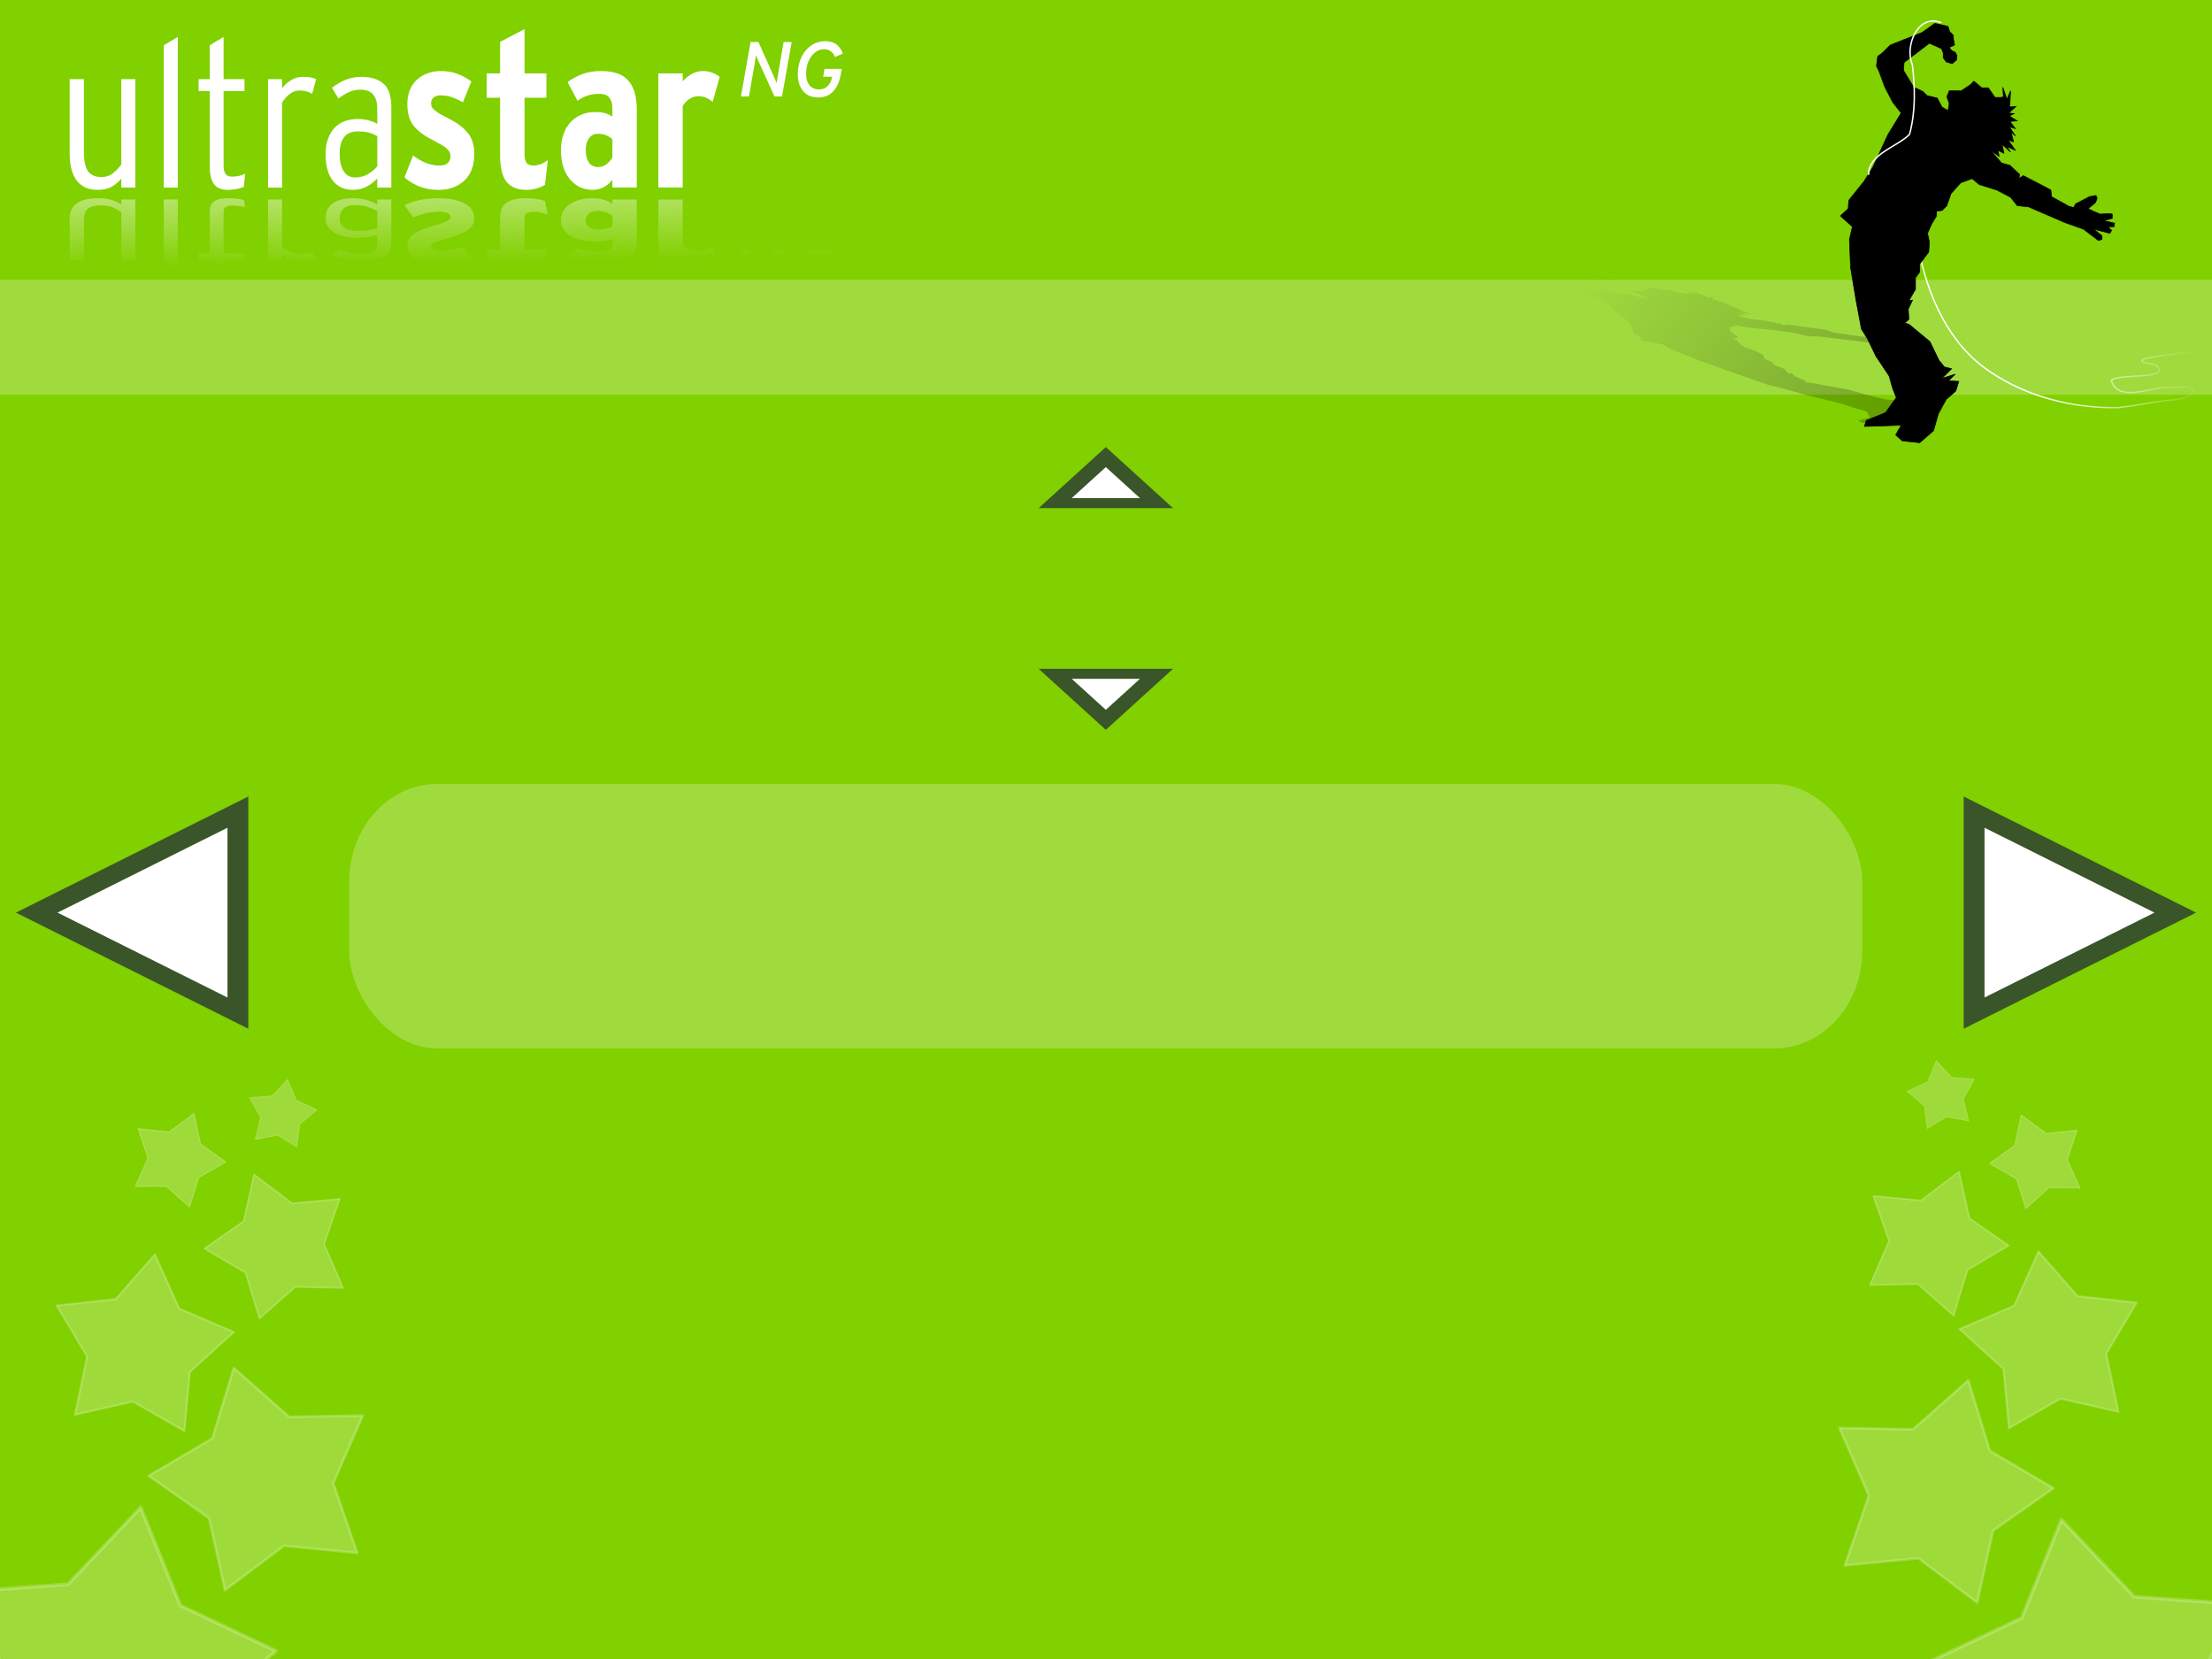 <?xml version="1.0" encoding="UTF-8" standalone="no"?>
<!-- Created with Sodipodi ("http://www.sodipodi.com/") -->
<svg
   xmlns:dc="http://purl.org/dc/elements/1.1/"
   xmlns:cc="http://web.resource.org/cc/"
   xmlns:rdf="http://www.w3.org/1999/02/22-rdf-syntax-ns#"
   xmlns:svg="http://www.w3.org/2000/svg"
   xmlns="http://www.w3.org/2000/svg"
   xmlns:xlink="http://www.w3.org/1999/xlink"
   xmlns:sodipodi="http://sodipodi.sourceforge.net/DTD/sodipodi-0.dtd"
   xmlns:inkscape="http://www.inkscape.org/namespaces/inkscape"
   version="1.0"
   x="0"
   y="0"
   width="800"
   height="600"
   id="svg559"
   sodipodi:version="0.32"
   inkscape:version="0.45.1"
   sodipodi:docname="configuration_bg.svg"
   sodipodi:docbase="/home/yoda/UltraStar/sf/UltraStar-ng/themes/lima"
   inkscape:output_extension="org.inkscape.output.svg.inkscape">
  <sodipodi:namedview
     inkscape:window-height="970"
     inkscape:window-width="1672"
     inkscape:pageshadow="2"
     inkscape:pageopacity="0.0"
     guidetolerance="10.0"
     gridtolerance="10.0"
     objecttolerance="10.0"
     borderopacity="1.0"
     bordercolor="#666666"
     pagecolor="#ffffff"
     id="base"
     inkscape:zoom="1.2633333"
     inkscape:cx="400"
     inkscape:cy="300"
     inkscape:window-x="0"
     inkscape:window-y="0"
     inkscape:current-layer="svg559" />
  <defs
     id="defs561">
    <linearGradient
       inkscape:collect="always"
       id="linearGradient6053">
      <stop
         style="stop-color:white;stop-opacity:1;"
         offset="0"
         id="stop6055" />
      <stop
         style="stop-color:white;stop-opacity:0;"
         offset="1"
         id="stop6057" />
    </linearGradient>
    <pattern
       inkscape:collect="always"
       xlink:href="#pattern1930"
       id="pattern3286"
       patternTransform="matrix(1.881,0,0,1.881,-1419.879,-2652.216)" />
    <pattern
       inkscape:collect="always"
       xlink:href="#pattern2837"
       id="pattern3279"
       patternTransform="translate(-1618.402,-2536.988)" />
    <pattern
       inkscape:collect="always"
       xlink:href="#pattern6644"
       id="pattern3191"
       patternTransform="translate(-1882.675,-1101.464)" />
    <pattern
       inkscape:collect="always"
       xlink:href="#pattern6660"
       id="pattern3188"
       patternTransform="translate(-1819.818,-1718.607)" />
    <linearGradient
       id="linearGradient589">
      <stop
         style="stop-color:#00ffff;stop-opacity:1;"
         offset="0"
         id="stop590" />
      <stop
         style="stop-color:#000000;stop-opacity:0;"
         offset="1"
         id="stop591" />
    </linearGradient>
    <linearGradient
       id="linearGradient583">
      <stop
         style="stop-color:#0000ff;stop-opacity:1;"
         offset="0"
         id="stop584" />
      <stop
         style="stop-color:#ffffff;stop-opacity:1;"
         offset="1"
         id="stop585" />
    </linearGradient>
    <linearGradient
       id="linearGradient578">
      <stop
         style="stop-color:#ff0000;stop-opacity:1;"
         offset="0"
         id="stop579" />
      <stop
         style="stop-color:#ffffff;stop-opacity:1;"
         offset="1"
         id="stop580" />
    </linearGradient>
    <linearGradient
       id="linearGradient573">
      <stop
         style="stop-color:#00ff00;stop-opacity:1;"
         offset="0"
         id="stop574" />
      <stop
         style="stop-color:#ffffff;stop-opacity:1;"
         offset="1"
         id="stop575" />
    </linearGradient>
    <linearGradient
       id="linearGradient567">
      <stop
         style="stop-color:#000000;stop-opacity:1;"
         offset="0"
         id="stop568" />
      <stop
         style="stop-color:#ffffff;stop-opacity:1;"
         offset="1"
         id="stop569" />
    </linearGradient>
    <linearGradient
       x1="1.230863e-8"
       y1="-2.084443e-6"
       x2="1"
       y2="-2.084443e-6"
       id="linearGradient570"
       xlink:href="#linearGradient567"
       spreadMethod="pad" />
    <linearGradient
       id="linearGradient572"
       xlink:href="#linearGradient573" />
    <linearGradient
       x1="-1.284595e-10"
       y1="3.294485e-8"
       x2="1"
       y2="3.294485e-8"
       id="linearGradient577"
       xlink:href="#linearGradient578" />
    <linearGradient
       x1="-9.526207e-9"
       y1="-5.004816e-8"
       x2="1"
       y2="-5.004816e-8"
       id="linearGradient582"
       xlink:href="#linearGradient583" />
    <linearGradient
       x1="0.485"
       y1="0.492"
       x2="0.477"
       y2="0.102"
       id="linearGradient587"
       xlink:href="#linearGradient583" />
    <radialGradient
       cx="0.5"
       cy="0.5"
       r="0.482"
       fx="0.5"
       fy="0.5"
       id="radialGradient588"
       xlink:href="#linearGradient589" />
    <radialGradient
       gradientTransform="matrix(0.435,0,0,0.435,18.917,12.493)"
       gradientUnits="userSpaceOnUse"
       r="2.27"
       fy="20.538"
       fx="33.5"
       cy="20.538"
       cx="33.5"
       id="radialGradient2413"
       xlink:href="#linearGradient2407"
       inkscape:collect="always" />
    <linearGradient
       gradientUnits="userSpaceOnUse"
       y2="43.42"
       x2="17.402"
       y1="49.111"
       x1="16.438"
       id="linearGradient2405"
       xlink:href="#linearGradient2399"
       inkscape:collect="always" />
    <linearGradient
       gradientUnits="userSpaceOnUse"
       y2="14.047"
       x2="14.406"
       y1="15.323"
       x1="18.329"
       id="linearGradient2385"
       xlink:href="#linearGradient2371"
       inkscape:collect="always" />
    <linearGradient
       gradientUnits="userSpaceOnUse"
       y2="14.047"
       x2="14.406"
       y1="15.323"
       x1="18.329"
       id="linearGradient2383"
       xlink:href="#linearGradient2371"
       inkscape:collect="always" />
    <linearGradient
       gradientUnits="userSpaceOnUse"
       y2="14.047"
       x2="14.406"
       y1="15.323"
       x1="18.329"
       id="linearGradient2381"
       xlink:href="#linearGradient2371"
       inkscape:collect="always" />
    <linearGradient
       gradientUnits="userSpaceOnUse"
       y2="14.047"
       x2="14.406"
       y1="15.323"
       x1="18.329"
       id="linearGradient2379"
       xlink:href="#linearGradient2371"
       inkscape:collect="always" />
    <linearGradient
       gradientUnits="userSpaceOnUse"
       y2="14.047"
       x2="14.406"
       y1="15.323"
       x1="18.329"
       id="linearGradient2377"
       xlink:href="#linearGradient2371"
       inkscape:collect="always" />
    <linearGradient
       gradientUnits="userSpaceOnUse"
       y2="20.438"
       x2="33.969"
       y1="15.804"
       x1="25.16"
       id="linearGradient2369"
       xlink:href="#linearGradient2355"
       inkscape:collect="always" />
    <linearGradient
       gradientUnits="userSpaceOnUse"
       y2="20.438"
       x2="33.969"
       y1="15.804"
       x1="25.16"
       id="linearGradient2367"
       xlink:href="#linearGradient2355"
       inkscape:collect="always" />
    <linearGradient
       gradientUnits="userSpaceOnUse"
       y2="20.438"
       x2="33.969"
       y1="15.804"
       x1="25.16"
       id="linearGradient2365"
       xlink:href="#linearGradient2355"
       inkscape:collect="always" />
    <linearGradient
       gradientUnits="userSpaceOnUse"
       y2="20.438"
       x2="33.969"
       y1="15.804"
       x1="25.16"
       id="linearGradient2363"
       xlink:href="#linearGradient2355"
       inkscape:collect="always" />
    <linearGradient
       gradientUnits="userSpaceOnUse"
       y2="20.438"
       x2="33.969"
       y1="15.804"
       x1="25.16"
       id="linearGradient2361"
       xlink:href="#linearGradient2355"
       inkscape:collect="always" />
    <radialGradient
       gradientUnits="userSpaceOnUse"
       gradientTransform="matrix(1.492,-8.445108e-2,-5.874412e-2,3.987,-9.647,-20.276)"
       r="10.989"
       fy="6.644"
       fx="19.557"
       cy="6.644"
       cx="19.557"
       id="radialGradient2351"
       xlink:href="#linearGradient2345"
       inkscape:collect="always" />
    <radialGradient
       gradientUnits="userSpaceOnUse"
       gradientTransform="matrix(2.531,0,0,2.296,-31.036,-6.7)"
       r="12.494"
       fy="5.712"
       fx="20.275"
       cy="5.712"
       cx="20.275"
       id="radialGradient2343"
       xlink:href="#linearGradient2337"
       inkscape:collect="always" />
    <linearGradient
       gradientUnits="userSpaceOnUse"
       y2="35.69"
       x2="48.25"
       y1="36.69"
       x1="41.25"
       id="linearGradient2258"
       xlink:href="#linearGradient2252"
       inkscape:collect="always" />
    <radialGradient
       gradientUnits="userSpaceOnUse"
       gradientTransform="matrix(1,0,0,0.426,0,23.54)"
       r="16.438"
       fy="41"
       fx="25.188"
       cy="41"
       cx="25.188"
       id="radialGradient2248"
       xlink:href="#linearGradient2242"
       inkscape:collect="always" />
    <radialGradient
       gradientUnits="userSpaceOnUse"
       gradientTransform="matrix(1,0,0,0.525,0,22.022)"
       r="11.188"
       fy="42.09"
       fx="15.438"
       cy="42.09"
       cx="15.438"
       id="radialGradient2238"
       xlink:href="#linearGradient2232"
       inkscape:collect="always" />
    <linearGradient
       id="linearGradient2232">
      <stop
         id="stop2234"
         offset="0"
         style="stop-color:#b0b0b0;stop-opacity:1;" />
      <stop
         id="stop2236"
         offset="1"
         style="stop-color:#747474;stop-opacity:1;" />
    </linearGradient>
    <linearGradient
       id="linearGradient2242"
       inkscape:collect="always">
      <stop
         id="stop2244"
         offset="0"
         style="stop-color:#000000;stop-opacity:1;" />
      <stop
         id="stop2246"
         offset="1"
         style="stop-color:#000000;stop-opacity:0;" />
    </linearGradient>
    <linearGradient
       id="linearGradient2252"
       inkscape:collect="always">
      <stop
         id="stop2254"
         offset="0"
         style="stop-color:#c6c6c6;stop-opacity:1;" />
      <stop
         id="stop2256"
         offset="1"
         style="stop-color:#c6c6c6;stop-opacity:0;" />
    </linearGradient>
    <linearGradient
       id="linearGradient2337"
       inkscape:collect="always">
      <stop
         id="stop2339"
         offset="0"
         style="stop-color:#ffffff;stop-opacity:1;" />
      <stop
         id="stop2341"
         offset="1"
         style="stop-color:#ffffff;stop-opacity:0;" />
    </linearGradient>
    <linearGradient
       id="linearGradient2345">
      <stop
         id="stop2347"
         offset="0"
         style="stop-color:#d5d5d5;stop-opacity:1;" />
      <stop
         id="stop2349"
         offset="1"
         style="stop-color:#a0a0a0;stop-opacity:1;" />
    </linearGradient>
    <linearGradient
       id="linearGradient2355"
       inkscape:collect="always">
      <stop
         id="stop2357"
         offset="0"
         style="stop-color:#000000;stop-opacity:1;" />
      <stop
         id="stop2359"
         offset="1"
         style="stop-color:#000000;stop-opacity:0;" />
    </linearGradient>
    <linearGradient
       id="linearGradient2371">
      <stop
         id="stop2373"
         offset="0"
         style="stop-color:#000000;stop-opacity:1;" />
      <stop
         id="stop2375"
         offset="1"
         style="stop-color:#000000;stop-opacity:0.485;" />
    </linearGradient>
    <linearGradient
       id="linearGradient2399"
       inkscape:collect="always">
      <stop
         id="stop2401"
         offset="0"
         style="stop-color:#ffffff;stop-opacity:1;" />
      <stop
         id="stop2403"
         offset="1"
         style="stop-color:#ffffff;stop-opacity:0;" />
    </linearGradient>
    <linearGradient
       id="linearGradient2407">
      <stop
         id="stop2409"
         offset="0"
         style="stop-color:#d5d5d5;stop-opacity:1;" />
      <stop
         id="stop2411"
         offset="1"
         style="stop-color:#747474;stop-opacity:1;" />
    </linearGradient>
    <linearGradient
       id="linearGradient3751"
       inkscape:collect="always">
      <stop
         id="stop3753"
         offset="0"
         style="stop-color:black;stop-opacity:1;" />
      <stop
         id="stop3755"
         offset="1"
         style="stop-color:black;stop-opacity:0;" />
    </linearGradient>
    <linearGradient
       id="linearGradient5546"
       inkscape:collect="always">
      <stop
         id="stop5548"
         offset="0"
         style="stop-color:white;stop-opacity:1;" />
      <stop
         id="stop5550"
         offset="1"
         style="stop-color:white;stop-opacity:0;" />
    </linearGradient>
    <linearGradient
       id="linearGradient6499"
       inkscape:collect="always">
      <stop
         id="stop6501"
         offset="0"
         style="stop-color:white;stop-opacity:1;" />
      <stop
         id="stop6503"
         offset="1"
         style="stop-color:white;stop-opacity:0;" />
    </linearGradient>
    <linearGradient
       inkscape:collect="always"
       xlink:href="#linearGradient6499"
       id="linearGradient3197"
       gradientUnits="userSpaceOnUse"
       gradientTransform="translate(963.039,-1956.987)"
       x1="370.923"
       y1="100.34"
       x2="372.943"
       y2="219.564" />
    <linearGradient
       inkscape:collect="always"
       xlink:href="#linearGradient3751"
       id="linearGradient3207"
       gradientUnits="userSpaceOnUse"
       gradientTransform="translate(963.039,-1956.987)"
       x1="665.121"
       y1="684.162"
       x2="381.28"
       y2="449.806" />
    <linearGradient
       inkscape:collect="always"
       xlink:href="#linearGradient5546"
       id="linearGradient3211"
       gradientUnits="userSpaceOnUse"
       gradientTransform="translate(963.039,-1956.987)"
       x1="859.734"
       y1="660.79"
       x2="1055.136"
       y2="603.647" />
    <linearGradient
       inkscape:collect="always"
       xlink:href="#linearGradient6499"
       id="linearGradient3218"
       gradientUnits="userSpaceOnUse"
       gradientTransform="translate(957.325,-2796.987)"
       x1="370.923"
       y1="100.34"
       x2="372.943"
       y2="219.564" />
    <linearGradient
       inkscape:collect="always"
       xlink:href="#linearGradient3751"
       id="linearGradient3228"
       gradientUnits="userSpaceOnUse"
       gradientTransform="translate(957.325,-2796.987)"
       x1="665.121"
       y1="684.162"
       x2="381.28"
       y2="449.806" />
    <linearGradient
       inkscape:collect="always"
       xlink:href="#linearGradient5546"
       id="linearGradient3232"
       gradientUnits="userSpaceOnUse"
       gradientTransform="translate(957.325,-2796.987)"
       x1="859.734"
       y1="660.79"
       x2="1055.136"
       y2="603.647" />
    <linearGradient
       inkscape:collect="always"
       xlink:href="#linearGradient6499"
       id="linearGradient3239"
       gradientUnits="userSpaceOnUse"
       gradientTransform="translate(-191.247,-1956.987)"
       x1="370.923"
       y1="100.34"
       x2="372.943"
       y2="219.564" />
    <linearGradient
       inkscape:collect="always"
       xlink:href="#linearGradient3751"
       id="linearGradient3249"
       gradientUnits="userSpaceOnUse"
       gradientTransform="translate(-191.247,-1956.987)"
       x1="665.121"
       y1="684.162"
       x2="381.28"
       y2="449.806" />
    <linearGradient
       inkscape:collect="always"
       xlink:href="#linearGradient5546"
       id="linearGradient3253"
       gradientUnits="userSpaceOnUse"
       gradientTransform="translate(-191.247,-1956.987)"
       x1="859.734"
       y1="660.79"
       x2="1055.136"
       y2="603.647" />
    <linearGradient
       inkscape:collect="always"
       xlink:href="#linearGradient6499"
       id="linearGradient3266"
       gradientUnits="userSpaceOnUse"
       x1="370.923"
       y1="100.34"
       x2="372.943"
       y2="219.564"
       gradientTransform="translate(-202.675,-2802.701)" />
    <linearGradient
       inkscape:collect="always"
       xlink:href="#linearGradient3751"
       id="linearGradient3276"
       gradientUnits="userSpaceOnUse"
       x1="665.121"
       y1="684.162"
       x2="381.28"
       y2="449.806"
       gradientTransform="translate(-202.675,-2802.701)" />
    <linearGradient
       inkscape:collect="always"
       xlink:href="#linearGradient5546"
       id="linearGradient3283"
       gradientUnits="userSpaceOnUse"
       x1="859.734"
       y1="660.79"
       x2="1055.136"
       y2="603.647"
       gradientTransform="translate(-202.675,-2802.701)" />
    <linearGradient
       inkscape:collect="always"
       xlink:href="#linearGradient6499"
       id="linearGradient3352"
       gradientUnits="userSpaceOnUse"
       gradientTransform="matrix(0.396,0,0,0.396,-2.608,-4.062)"
       x1="370.923"
       y1="100.34"
       x2="372.943"
       y2="219.564" />
    <linearGradient
       inkscape:collect="always"
       xlink:href="#linearGradient3751"
       id="linearGradient3383"
       gradientUnits="userSpaceOnUse"
       gradientTransform="matrix(0.76,0,0,0.76,-0.919,29.316)"
       x1="665.121"
       y1="684.162"
       x2="381.28"
       y2="449.806" />
    <linearGradient
       inkscape:collect="always"
       xlink:href="#linearGradient5546"
       id="linearGradient3385"
       gradientUnits="userSpaceOnUse"
       gradientTransform="matrix(0.76,0,0,0.76,-0.919,29.316)"
       x1="859.734"
       y1="660.79"
       x2="1055.136"
       y2="603.647" />
    <linearGradient
       inkscape:collect="always"
       xlink:href="#linearGradient6499"
       id="linearGradient3391"
       gradientUnits="userSpaceOnUse"
       gradientTransform="matrix(0.396,0,0,0.396,-2.608,-4.062)"
       x1="370.923"
       y1="100.34"
       x2="372.943"
       y2="219.564" />
    <linearGradient
       inkscape:collect="always"
       xlink:href="#linearGradient6053"
       id="linearGradient6059"
       x1="410.795"
       y1="-305.341"
       x2="410.795"
       y2="-489.444"
       gradientUnits="userSpaceOnUse"
       gradientTransform="matrix(1,0,0,0.711,1.214,-125.544)" />
  </defs>
  <rect
     y="-0.515"
     x="-2.869"
     height="604.913"
     width="803.944"
     id="rect3308"
     style="color:black;fill:#81d000;fill-opacity:1;fill-rule:nonzero;stroke:none;stroke-width:3;stroke-linecap:round;stroke-linejoin:miter;marker:none;marker-start:none;marker-mid:none;marker-end:none;stroke-miterlimit:4;stroke-dasharray:none;stroke-dashoffset:0;stroke-opacity:1;visibility:visible;display:block;overflow:visible" />
  <path
     transform="matrix(0.497,-0.206,0.206,0.497,-46.393,390.553)"
     d="M 179.807,418.825 L 136.012,395.479 L 87.955,407.869 L 96.625,359.003 L 69.991,317.126 L 119.145,310.272 L 150.742,272.001 L 172.45,316.63 L 218.612,334.854 L 182.874,369.291 L 179.807,418.825 z "
     inkscape:randomized="0"
     inkscape:rounded="0"
     inkscape:flatsided="false"
     sodipodi:arg2="1.6895226"
     sodipodi:arg1="1.0612041"
     sodipodi:r2="45.665279"
     sodipodi:r1="78.688225"
     sodipodi:cy="350.13498"
     sodipodi:cx="141.42136"
     sodipodi:sides="5"
     id="path3320"
     style="opacity:0.228;color:black;fill:white;fill-opacity:1;fill-rule:nonzero;stroke:white;stroke-width:1.7;stroke-linecap:round;stroke-linejoin:round;marker:none;marker-start:none;marker-mid:none;marker-end:none;stroke-miterlimit:4;stroke-dasharray:none;stroke-dashoffset:0;stroke-opacity:1;visibility:visible;display:block;overflow:visible"
     sodipodi:type="star" />
  <path
     sodipodi:type="star"
     style="opacity:0.228;color:#000000;fill:#ffffff;fill-opacity:1;fill-rule:nonzero;stroke:#ffffff;stroke-width:1.7;stroke-linecap:round;stroke-linejoin:round;marker:none;marker-start:none;marker-mid:none;marker-end:none;stroke-miterlimit:4;stroke-dasharray:none;stroke-dashoffset:0;stroke-opacity:1;visibility:visible;display:block;overflow:visible"
     id="path3322"
     sodipodi:sides="5"
     sodipodi:cx="141.42136"
     sodipodi:cy="350.13498"
     sodipodi:r1="78.688225"
     sodipodi:r2="45.665279"
     sodipodi:arg1="1.0612041"
     sodipodi:arg2="1.6895226"
     inkscape:flatsided="false"
     inkscape:rounded="0"
     inkscape:randomized="0"
     d="M 179.807,418.825 L 136.012,395.479 L 87.955,407.869 L 96.625,359.003 L 69.991,317.126 L 119.145,310.272 L 150.742,272.001 L 172.45,316.63 L 218.612,334.854 L 182.874,369.291 L 179.807,418.825 z "
     transform="matrix(0.433,1.286838e-2,-1.286838e-2,0.433,-5.744,333.937)" />
  <path
     transform="matrix(0.311,-0.158,0.158,0.311,2.021,363.968)"
     d="M 179.807,418.825 L 136.012,395.479 L 87.955,407.869 L 96.625,359.003 L 69.991,317.126 L 119.145,310.272 L 150.742,272.001 L 172.45,316.63 L 218.612,334.854 L 182.874,369.291 L 179.807,418.825 z "
     inkscape:randomized="0"
     inkscape:rounded="0"
     inkscape:flatsided="false"
     sodipodi:arg2="1.6895226"
     sodipodi:arg1="1.0612041"
     sodipodi:r2="45.665279"
     sodipodi:r1="78.688225"
     sodipodi:cy="350.13498"
     sodipodi:cx="141.42136"
     sodipodi:sides="5"
     id="path3324"
     style="opacity:0.228;color:#000000;fill:#ffffff;fill-opacity:1;fill-rule:nonzero;stroke:#ffffff;stroke-width:1.7;stroke-linecap:round;stroke-linejoin:round;marker:none;marker-start:none;marker-mid:none;marker-end:none;stroke-miterlimit:4;stroke-dasharray:none;stroke-dashoffset:0;stroke-opacity:1;visibility:visible;display:block;overflow:visible"
     sodipodi:type="star" />
  <path
     sodipodi:type="star"
     style="opacity:0.228;color:#000000;fill:#ffffff;fill-opacity:1;fill-rule:nonzero;stroke:#ffffff;stroke-width:1.7;stroke-linecap:round;stroke-linejoin:round;marker:none;marker-start:none;marker-mid:none;marker-end:none;stroke-miterlimit:4;stroke-dasharray:none;stroke-dashoffset:0;stroke-opacity:1;visibility:visible;display:block;overflow:visible"
     id="path3326"
     sodipodi:sides="5"
     sodipodi:cx="141.42136"
     sodipodi:cy="350.13498"
     sodipodi:r1="78.688225"
     sodipodi:r2="45.665279"
     sodipodi:arg1="1.0612041"
     sodipodi:arg2="1.6895226"
     inkscape:flatsided="false"
     inkscape:rounded="0"
     inkscape:randomized="0"
     d="M 179.807,418.825 L 136.012,395.479 L 87.955,407.869 L 96.625,359.003 L 69.991,317.126 L 119.145,310.272 L 150.742,272.001 L 172.45,316.63 L 218.612,334.854 L 182.874,369.291 L 179.807,418.825 z "
     transform="matrix(0.22,5.487844e-2,-5.487844e-2,0.22,51.952,334.572)" />
  <path
     transform="matrix(0.165,1.002782e-2,-1.002782e-2,0.165,81.902,343.946)"
     d="M 179.807,418.825 L 136.012,395.479 L 87.955,407.869 L 96.625,359.003 L 69.991,317.126 L 119.145,310.272 L 150.742,272.001 L 172.45,316.63 L 218.612,334.854 L 182.874,369.291 L 179.807,418.825 z "
     inkscape:randomized="0"
     inkscape:rounded="0"
     inkscape:flatsided="false"
     sodipodi:arg2="1.6895226"
     sodipodi:arg1="1.0612041"
     sodipodi:r2="45.665279"
     sodipodi:r1="78.688225"
     sodipodi:cy="350.13498"
     sodipodi:cx="141.42136"
     sodipodi:sides="5"
     id="path3328"
     style="opacity:0.228;color:#000000;fill:#ffffff;fill-opacity:1;fill-rule:nonzero;stroke:#ffffff;stroke-width:1.7;stroke-linecap:round;stroke-linejoin:round;marker:none;marker-start:none;marker-mid:none;marker-end:none;stroke-miterlimit:4;stroke-dasharray:none;stroke-dashoffset:0;stroke-opacity:1;visibility:visible;display:block;overflow:visible"
     sodipodi:type="star" />
  <g
     id="g3387"
     transform="matrix(1.258,0,0,1.258,-7.588,-9.329)">
    <path
       style="font-size:149.946px;font-style:normal;font-variant:normal;font-weight:normal;font-stretch:normal;text-align:start;line-height:125%;writing-mode:lr-tb;text-anchor:start;fill:white;fill-opacity:1;stroke:none;stroke-width:1px;stroke-linecap:butt;stroke-linejoin:miter;stroke-opacity:1;font-family:Interstate-LightCondensed"
       d="M 156.826,15.781 L 149.808,19.47 L 149.808,28.519 L 145.958,28.519 L 145.958,35.512 L 149.808,35.512 L 149.808,51.939 C 149.808,55.561 150.424,58.147 151.652,59.687 C 152.919,61.228 154.824,62.002 157.358,62.002 C 158.388,62.002 159.334,61.868 160.205,61.618 C 161.077,61.369 161.914,61.024 162.706,60.566 L 163.535,53.436 C 162.189,54.477 160.802,55.008 159.376,55.008 C 158.545,55.008 157.905,54.773 157.47,54.315 C 157.034,53.816 156.826,52.96 156.826,51.753 L 156.826,35.512 L 163.114,35.512 L 163.114,28.519 L 156.826,28.519 L 156.826,15.781 z M 57.143,18.046 L 53.107,20.423 L 53.107,61.346 L 57.143,61.346 L 57.143,18.046 z M 70.313,18.046 L 66.34,20.423 L 66.34,30.165 L 63.134,30.165 L 63.134,33.606 L 66.34,33.606 L 66.34,55.405 C 66.34,57.622 66.758,59.284 67.59,60.393 C 68.422,61.462 69.72,62.002 71.502,62.002 C 72.412,62.002 73.25,61.913 74.002,61.755 C 74.754,61.636 75.47,61.428 76.143,61.111 L 76.502,57.36 C 75.829,57.677 75.19,57.898 74.596,58.016 C 74.042,58.135 73.403,58.202 72.69,58.202 C 71.898,58.202 71.303,57.959 70.907,57.484 C 70.511,56.969 70.313,56.132 70.313,54.984 L 70.313,33.606 L 76.317,33.606 L 76.317,30.165 L 70.313,30.165 L 70.313,18.046 z M 243.203,19.247 C 242.159,19.247 241.162,19.478 240.207,19.94 C 239.268,20.388 238.435,21.036 237.719,21.871 C 237.003,22.707 236.441,23.713 236.023,24.892 C 235.606,26.055 235.392,27.347 235.392,28.778 C 235.392,29.852 235.542,30.805 235.825,31.626 C 236.109,32.446 236.494,33.138 237.001,33.705 C 237.508,34.272 238.13,34.707 238.846,35.005 C 239.562,35.288 240.335,35.426 241.185,35.426 C 242.035,35.426 242.821,35.308 243.537,35.054 C 244.253,34.786 244.892,34.368 245.443,33.817 C 246.01,33.265 246.492,32.562 246.879,31.712 C 247.282,30.862 247.577,29.855 247.771,28.692 L 248.031,27.219 L 243.067,27.219 L 242.695,29.472 L 245.283,29.472 C 245.283,29.472 245.273,29.501 245.258,29.546 C 245.258,29.576 245.258,29.593 245.258,29.608 C 245.004,30.741 244.562,31.621 243.921,32.232 C 243.28,32.829 242.447,33.123 241.433,33.123 C 240.911,33.123 240.432,33.03 239.985,32.851 C 239.552,32.657 239.174,32.392 238.846,32.034 C 238.518,31.661 238.247,31.187 238.054,30.635 C 237.875,30.083 237.794,29.438 237.794,28.692 C 237.794,27.633 237.921,26.673 238.19,25.808 C 238.473,24.928 238.851,24.169 239.328,23.542 C 239.806,22.916 240.351,22.437 240.962,22.094 C 241.589,21.736 242.254,21.562 242.955,21.562 C 243.731,21.562 244.369,21.756 244.862,22.144 C 245.369,22.531 245.784,23.074 246.112,23.79 L 248.352,22.812 C 247.95,21.693 247.331,20.814 246.496,20.188 C 245.66,19.561 244.56,19.247 243.203,19.247 z M 221.813,19.495 L 219.04,35.166 L 221.343,35.166 L 223.026,25.523 C 223.041,25.419 223.058,25.252 223.088,25.028 C 223.133,24.804 223.17,24.583 223.199,24.359 C 223.229,24.121 223.269,23.897 223.298,23.703 C 223.328,23.495 223.345,23.357 223.36,23.282 C 223.435,23.506 223.545,23.791 223.695,24.149 C 223.859,24.507 224.006,24.841 224.14,25.139 L 228.708,35.166 L 230.849,35.166 L 233.634,19.495 L 231.32,19.495 L 229.649,29.125 C 229.634,29.229 229.607,29.384 229.562,29.608 C 229.532,29.817 229.493,30.05 229.463,30.289 C 229.433,30.512 229.406,30.724 229.376,30.932 C 229.346,31.126 229.329,31.254 229.314,31.328 C 229.24,31.12 229.129,30.845 228.98,30.487 C 228.831,30.129 228.681,29.795 228.547,29.496 L 224.078,19.495 L 221.813,19.495 z M 132.75,27.838 C 131.364,27.838 130.088,28.061 128.9,28.519 C 127.713,28.935 126.677,29.567 125.806,30.4 C 124.974,31.191 124.325,32.168 123.85,33.334 C 123.375,34.5 123.132,35.813 123.132,37.27 C 123.132,39.81 123.682,41.845 124.791,43.385 C 125.939,44.884 127.646,46.217 129.903,47.383 C 131.012,47.966 131.926,48.465 132.639,48.881 C 133.351,49.256 133.924,49.633 134.359,50.008 C 134.795,50.382 135.092,50.759 135.251,51.134 C 135.449,51.467 135.548,51.864 135.548,52.322 C 135.548,53.155 135.273,53.816 134.718,54.315 C 134.203,54.773 133.388,55.008 132.28,55.008 C 129.864,55.008 127.365,54.052 124.791,52.137 L 122.303,58.437 C 123.768,59.645 125.286,60.54 126.87,61.123 C 128.454,61.706 130.216,62.002 132.156,62.002 C 135.126,62.002 137.571,61.127 139.472,59.378 C 141.412,57.629 142.381,55.063 142.381,51.691 C 142.381,49.11 141.741,47.075 140.474,45.576 C 139.247,44.077 137.485,42.744 135.189,41.578 C 134.12,41.037 133.25,40.579 132.577,40.204 C 131.904,39.787 131.364,39.41 130.968,39.077 C 130.572,38.744 130.297,38.428 130.138,38.137 C 130.019,37.804 129.965,37.459 129.965,37.084 C 129.965,36.418 130.195,35.867 130.671,35.45 C 131.146,35.034 131.785,34.832 132.577,34.832 C 133.725,34.832 134.761,34.973 135.671,35.265 C 136.622,35.556 137.766,36.075 139.113,36.824 L 141.551,30.833 C 140.165,29.834 138.756,29.08 137.33,28.58 C 135.944,28.081 134.413,27.838 132.75,27.838 z M 178.823,27.838 C 176.922,27.838 175.205,28.101 173.661,28.642 C 172.117,29.184 170.63,29.978 169.205,31.019 L 172.052,36.391 C 173.042,35.683 174.01,35.185 174.961,34.893 C 175.911,34.56 177.046,34.398 178.352,34.398 C 179.738,34.398 180.707,34.783 181.261,35.574 C 181.816,36.324 182.091,37.293 182.091,38.458 L 182.091,40.946 C 181.417,40.489 180.724,40.164 180.011,39.956 C 179.298,39.748 178.253,39.634 176.867,39.634 C 175.481,39.634 174.193,39.91 173.005,40.451 C 171.856,40.951 170.843,41.685 169.972,42.642 C 169.141,43.558 168.491,44.697 168.016,46.071 C 167.541,47.404 167.298,48.899 167.298,50.565 C 167.298,54.104 168.158,56.892 169.861,58.932 C 171.563,60.973 173.776,62.002 176.508,62.002 C 177.537,62.002 178.551,61.747 179.541,61.247 C 180.531,60.748 181.378,60.026 182.091,59.069 L 182.091,61.309 L 189.097,61.309 L 189.097,38.768 C 189.097,35.146 188.282,32.418 186.658,30.586 C 185.074,28.754 182.466,27.838 178.823,27.838 z M 208.011,27.838 C 206.863,27.838 205.773,28.154 204.743,28.778 C 203.714,29.403 202.899,30.064 202.305,30.771 L 202.305,28.519 L 195.298,28.519 L 195.298,61.309 L 202.305,61.309 L 202.305,37.889 C 203.532,36.015 205.041,35.079 206.823,35.079 C 207.654,35.079 208.38,35.221 209.014,35.512 C 209.687,35.804 210.326,36.201 210.92,36.701 L 212.938,29.521 C 212.185,28.938 211.437,28.521 210.685,28.271 C 209.932,27.98 209.041,27.838 208.011,27.838 z M 93.114,29.509 C 91.847,29.509 90.68,29.851 89.611,30.524 C 88.582,31.157 87.757,31.928 87.123,32.839 L 87.123,30.165 L 83.088,30.165 L 83.088,61.346 L 87.123,61.346 L 87.123,36.936 C 87.678,35.986 88.394,35.17 89.265,34.497 C 90.136,33.785 91.06,33.433 92.05,33.433 C 92.842,33.433 93.513,33.51 94.067,33.668 C 94.661,33.826 95.234,34.057 95.788,34.374 L 96.927,30.165 C 96.491,29.967 95.974,29.801 95.38,29.682 C 94.786,29.563 94.025,29.509 93.114,29.509 z M 109.974,29.509 C 108.35,29.509 106.842,29.784 105.456,30.338 C 104.07,30.893 102.749,31.663 101.482,32.653 L 103.314,35.748 C 104.423,34.916 105.481,34.277 106.471,33.841 C 107.461,33.406 108.528,33.198 109.677,33.198 C 112.884,33.198 114.492,35.014 114.492,38.656 L 114.492,43.051 C 113.819,42.615 113.004,42.273 112.053,42.036 C 111.103,41.759 110.045,41.627 108.897,41.627 C 107.59,41.627 106.369,41.826 105.22,42.221 C 104.112,42.617 103.143,43.234 102.312,44.066 C 101.48,44.897 100.831,45.965 100.356,47.272 C 99.881,48.539 99.638,50.035 99.638,51.778 C 99.638,53.559 99.836,55.113 100.232,56.42 C 100.628,57.687 101.178,58.732 101.891,59.564 C 102.603,60.395 103.441,61.012 104.391,61.408 C 105.341,61.804 106.365,62.002 107.473,62.002 C 108.978,62.002 110.311,61.683 111.459,61.049 C 112.607,60.416 113.621,59.645 114.492,58.734 L 114.492,61.346 L 118.527,61.346 L 118.527,38.236 C 118.527,34.949 117.757,32.682 116.212,31.415 C 114.708,30.148 112.627,29.509 109.974,29.509 z M 26.06,30.165 L 26.06,51.542 C 26.06,55.027 26.754,57.648 28.14,59.39 C 29.526,61.133 31.54,62.002 34.193,62.002 C 35.777,62.002 37.132,61.683 38.241,61.049 C 39.349,60.376 40.241,59.605 40.914,58.734 L 40.914,61.346 L 44.95,61.346 L 44.95,30.165 L 40.914,30.165 L 40.914,54.699 C 40.241,55.649 39.426,56.497 38.476,57.249 C 37.565,57.962 36.475,58.313 35.208,58.313 C 33.426,58.313 32.138,57.763 31.346,56.655 C 30.554,55.506 30.158,53.646 30.158,51.072 L 30.158,30.165 L 26.06,30.165 z M 108.847,45.192 C 110.233,45.192 111.323,45.314 112.115,45.551 C 112.947,45.789 113.74,46.118 114.492,46.554 L 114.492,55.231 C 113.74,56.142 112.803,56.912 111.694,57.546 C 110.625,58.14 109.458,58.437 108.191,58.437 C 106.687,58.437 105.552,57.82 104.8,56.593 C 104.047,55.365 103.673,53.703 103.673,51.604 C 103.673,49.585 104.092,48.022 104.923,46.913 C 105.755,45.765 107.065,45.192 108.847,45.192 z M 177.808,45.885 C 178.877,45.886 179.714,46.027 180.308,46.319 C 180.942,46.569 181.536,46.946 182.091,47.445 L 182.091,52.694 C 181.655,53.485 181.06,54.145 180.308,54.687 C 179.595,55.186 178.825,55.442 177.993,55.442 C 176.845,55.442 175.953,55.004 175.32,54.13 C 174.726,53.255 174.428,52.023 174.428,50.441 C 174.428,49.067 174.748,47.968 175.381,47.136 C 176.015,46.303 176.818,45.886 177.808,45.885 z "
       id="path3318" />
    <path
       style="font-size:112.051px;font-style:normal;font-variant:normal;font-weight:normal;font-stretch:normal;text-align:start;line-height:125%;writing-mode:lr-tb;text-anchor:start;fill:url(#linearGradient3391);fill-opacity:1;stroke:none;stroke-width:1px;stroke-linecap:butt;stroke-linejoin:miter;stroke-opacity:1;font-family:Interstate-LightCondensed"
       d="M 34.193,64.404 C 31.54,64.404 29.526,64.891 28.14,65.864 C 26.754,66.837 26.06,68.288 26.06,70.234 L 26.06,82.179 L 30.158,82.179 L 30.158,70.506 C 30.158,69.069 30.554,68.028 31.346,67.387 C 32.138,66.768 33.426,66.458 35.208,66.458 C 36.475,66.458 37.565,66.655 38.476,67.053 C 39.426,67.473 40.241,67.945 40.914,68.476 L 40.914,82.179 L 44.95,82.179 L 44.95,64.763 L 40.914,64.763 L 40.914,66.223 C 40.241,65.737 39.349,65.312 38.241,64.936 C 37.132,64.582 35.777,64.404 34.193,64.404 z M 71.502,64.404 C 69.72,64.404 68.422,64.698 67.59,65.295 C 66.758,65.914 66.34,66.842 66.34,68.08 L 66.34,80.248 L 63.134,80.248 L 63.134,82.179 L 66.34,82.179 L 66.34,87.613 L 70.313,88.938 L 70.313,82.179 L 76.317,82.179 L 76.317,80.248 L 70.313,80.248 L 70.313,68.315 C 70.313,67.674 70.511,67.204 70.907,66.916 C 71.303,66.651 71.898,66.52 72.69,66.52 C 73.403,66.52 74.042,66.553 74.596,66.619 C 75.19,66.686 75.829,66.814 76.502,66.991 L 76.143,64.899 C 75.47,64.722 74.754,64.594 74.002,64.527 C 73.25,64.439 72.412,64.404 71.502,64.404 z M 107.473,64.404 C 106.365,64.404 105.341,64.504 104.391,64.725 C 103.441,64.947 102.603,65.289 101.891,65.753 C 101.178,66.217 100.628,66.815 100.232,67.523 C 99.836,68.253 99.638,69.115 99.638,70.11 C 99.638,71.083 99.881,71.915 100.356,72.623 C 100.831,73.353 101.48,73.953 102.312,74.418 C 103.143,74.882 104.112,75.224 105.22,75.445 C 106.369,75.666 107.59,75.779 108.897,75.779 C 110.045,75.779 111.103,75.699 112.053,75.544 C 113.004,75.412 113.819,75.218 114.492,74.975 L 114.492,77.438 C 114.492,79.472 112.884,80.483 109.677,80.483 C 108.528,80.483 107.461,80.367 106.471,80.124 C 105.481,79.881 104.423,79.524 103.314,79.06 L 101.482,80.78 C 102.749,81.333 104.07,81.77 105.456,82.08 C 106.842,82.39 108.35,82.538 109.974,82.538 C 112.627,82.538 114.708,82.193 116.212,81.486 C 117.757,80.778 118.527,79.496 118.527,77.661 L 118.527,64.763 L 114.492,64.763 L 114.492,66.223 C 113.621,65.715 112.607,65.29 111.459,64.936 C 110.311,64.582 108.978,64.404 107.473,64.404 z M 132.156,64.404 C 130.216,64.404 128.454,64.561 126.87,64.886 C 125.286,65.212 123.768,65.71 122.303,66.384 L 124.791,69.912 C 127.365,68.843 129.864,68.303 132.28,68.303 C 133.388,68.303 134.203,68.431 134.718,68.687 C 135.273,68.966 135.548,69.336 135.548,69.801 C 135.548,70.056 135.449,70.283 135.251,70.469 C 135.092,70.678 134.795,70.891 134.359,71.1 C 133.924,71.31 133.351,71.51 132.639,71.719 C 131.926,71.952 131.012,72.236 129.903,72.561 C 127.646,73.212 125.939,73.952 124.791,74.789 C 123.682,75.649 123.132,76.787 123.132,78.206 C 123.132,79.019 123.375,79.758 123.85,80.409 C 124.325,81.06 124.974,81.601 125.806,82.043 C 126.677,82.508 127.713,82.863 128.9,83.095 C 130.088,83.351 131.364,83.479 132.75,83.479 C 134.413,83.479 135.944,83.337 137.33,83.058 C 138.756,82.779 140.165,82.366 141.551,81.808 L 139.113,78.453 C 137.766,78.872 136.622,79.169 135.671,79.332 C 134.761,79.495 133.725,79.567 132.577,79.567 C 131.785,79.567 131.146,79.453 130.671,79.221 C 130.195,78.988 129.965,78.689 129.965,78.317 C 129.965,78.108 130.019,77.909 130.138,77.723 C 130.297,77.56 130.572,77.389 130.968,77.203 C 131.364,77.017 131.904,76.804 132.577,76.572 C 133.25,76.362 134.12,76.106 135.189,75.804 C 137.485,75.153 139.247,74.413 140.474,73.576 C 141.741,72.739 142.381,71.601 142.381,70.16 C 142.381,68.276 141.412,66.841 139.472,65.864 C 137.571,64.888 135.126,64.404 132.156,64.404 z M 157.358,64.404 C 154.824,64.404 152.919,64.831 151.652,65.691 C 150.424,66.551 149.808,67.988 149.808,70.011 L 149.808,79.183 L 145.958,79.183 L 145.958,83.095 L 149.808,83.095 L 149.808,88.145 L 156.826,90.213 L 156.826,83.095 L 163.114,83.095 L 163.114,79.183 L 156.826,79.183 L 156.826,70.122 C 156.826,69.448 157.034,68.966 157.47,68.687 C 157.905,68.431 158.545,68.303 159.376,68.303 C 160.802,68.303 162.189,68.6 163.535,69.182 L 162.706,65.196 C 161.914,64.94 161.077,64.754 160.205,64.614 C 159.334,64.475 158.388,64.404 157.358,64.404 z M 176.508,64.404 C 173.776,64.404 171.563,64.973 169.861,66.112 C 168.158,67.251 167.298,68.802 167.298,70.779 C 167.298,71.709 167.541,72.547 168.016,73.291 C 168.491,74.059 169.141,74.698 169.972,75.21 C 170.843,75.745 171.856,76.156 173.005,76.435 C 174.193,76.738 175.481,76.881 176.867,76.881 C 178.253,76.881 179.298,76.824 180.011,76.708 C 180.724,76.592 181.417,76.407 182.091,76.151 L 182.091,77.55 C 182.091,78.201 181.816,78.728 181.261,79.146 C 180.707,79.588 179.738,79.815 178.352,79.815 C 177.046,79.815 175.911,79.716 174.961,79.53 C 174.01,79.367 173.042,79.096 172.052,78.701 L 169.205,81.696 C 170.63,82.278 172.117,82.719 173.661,83.021 C 175.205,83.323 176.922,83.479 178.823,83.479 C 182.466,83.479 185.074,82.967 186.658,81.944 C 188.282,80.921 189.097,79.399 189.097,77.376 L 189.097,64.787 L 182.091,64.787 L 182.091,66.038 C 181.378,65.503 180.531,65.091 179.541,64.812 C 178.551,64.533 177.537,64.404 176.508,64.404 z M 53.107,64.763 L 53.107,87.613 L 57.143,88.938 L 57.143,64.763 L 53.107,64.763 z M 83.088,64.763 L 83.088,82.179 L 87.123,82.179 L 87.123,80.681 C 87.757,81.19 88.582,81.627 89.611,81.981 C 90.68,82.357 91.847,82.538 93.114,82.538 C 94.025,82.538 94.786,82.505 95.38,82.439 C 95.974,82.373 96.491,82.29 96.927,82.179 L 95.788,79.827 C 95.234,80.004 94.661,80.135 94.067,80.223 C 93.513,80.312 92.842,80.347 92.05,80.347 C 91.06,80.347 90.136,80.151 89.265,79.753 C 88.394,79.377 87.678,78.922 87.123,78.391 L 87.123,64.763 L 83.088,64.763 z M 195.298,64.787 L 195.298,83.095 L 202.305,83.095 L 202.305,81.832 C 202.899,82.228 203.714,82.61 204.743,82.959 C 205.773,83.308 206.863,83.479 208.011,83.479 C 209.041,83.479 209.932,83.394 210.685,83.231 C 211.437,83.092 212.185,82.864 212.938,82.538 L 210.92,78.527 C 210.326,78.806 209.687,79.021 209.014,79.183 C 208.38,79.346 207.654,79.431 206.823,79.431 C 205.041,79.431 203.532,78.905 202.305,77.859 L 202.305,64.787 L 195.298,64.787 z M 108.191,66.384 C 109.458,66.384 110.625,66.56 111.694,66.892 C 112.803,67.245 113.74,67.671 114.492,68.179 L 114.492,73.019 C 113.74,73.262 112.947,73.456 112.115,73.588 C 111.323,73.721 110.233,73.786 108.847,73.786 C 107.065,73.786 105.755,73.462 104.923,72.821 C 104.092,72.202 103.673,71.337 103.673,70.209 C 103.673,69.037 104.047,68.097 104.8,67.412 C 105.552,66.726 106.687,66.384 108.191,66.384 z M 177.993,68.055 C 178.825,68.055 179.595,68.197 180.308,68.476 C 181.06,68.778 181.655,69.148 182.091,69.59 L 182.091,72.524 C 181.536,72.803 180.942,73.016 180.308,73.155 C 179.714,73.318 178.877,73.403 177.808,73.403 C 176.818,73.403 176.015,73.162 175.381,72.697 C 174.748,72.232 174.428,71.62 174.428,70.853 C 174.428,69.969 174.726,69.286 175.32,68.798 C 175.953,68.31 176.845,68.055 177.993,68.055 z M 241.185,79.233 C 240.335,79.233 239.562,79.31 238.846,79.468 C 238.13,79.635 237.508,79.882 237.001,80.199 C 236.494,80.515 236.109,80.904 235.825,81.362 C 235.542,81.82 235.392,82.347 235.392,82.947 C 235.392,83.746 235.606,84.475 236.023,85.125 C 236.441,85.783 237.003,86.342 237.719,86.809 C 238.435,87.275 239.268,87.636 240.207,87.886 C 241.162,88.144 242.159,88.269 243.203,88.269 C 244.56,88.269 245.66,88.099 246.496,87.749 C 247.331,87.4 247.95,86.913 248.352,86.289 L 246.112,85.732 C 245.784,86.131 245.369,86.444 244.862,86.66 C 244.369,86.877 243.731,86.982 242.955,86.982 C 242.254,86.982 241.589,86.885 240.962,86.685 C 240.351,86.493 239.806,86.218 239.328,85.868 C 238.851,85.518 238.473,85.097 238.19,84.605 C 237.921,84.122 237.794,83.587 237.794,82.996 C 237.794,82.58 237.875,82.215 238.054,81.907 C 238.247,81.599 238.518,81.348 238.846,81.139 C 239.174,80.939 239.552,80.777 239.985,80.669 C 240.432,80.569 240.911,80.52 241.433,80.52 C 242.447,80.52 243.28,80.695 243.921,81.028 C 244.562,81.369 245.004,81.856 245.258,82.489 C 245.258,82.497 245.258,82.509 245.258,82.526 C 245.273,82.551 245.283,82.563 245.283,82.563 L 242.695,82.563 L 243.067,83.825 L 248.031,83.825 L 247.771,82.996 C 247.577,82.346 247.282,81.787 246.879,81.313 C 246.492,80.838 246.01,80.445 245.443,80.137 C 244.892,79.828 244.253,79.593 243.537,79.443 C 242.821,79.302 242.035,79.233 241.185,79.233 z M 219.04,79.382 L 221.813,88.133 L 224.078,88.133 L 228.547,82.55 C 228.681,82.384 228.831,82.193 228.98,81.993 C 229.129,81.793 229.24,81.64 229.314,81.523 C 229.329,81.565 229.346,81.638 229.376,81.746 C 229.406,81.862 229.433,81.98 229.463,82.105 C 229.493,82.238 229.532,82.372 229.562,82.489 C 229.607,82.613 229.634,82.703 229.649,82.761 L 231.32,88.133 L 233.634,88.133 L 230.849,79.382 L 228.708,79.382 L 224.14,84.989 C 224.006,85.156 223.859,85.334 223.695,85.534 C 223.545,85.734 223.435,85.891 223.36,86.016 C 223.345,85.975 223.328,85.898 223.298,85.781 C 223.269,85.673 223.229,85.556 223.199,85.422 C 223.17,85.297 223.133,85.176 223.088,85.051 C 223.058,84.926 223.041,84.824 223.026,84.766 L 221.343,79.382 L 219.04,79.382 z "
       id="path3330" />
  </g>
  <path
     sodipodi:type="star"
     style="opacity:0.228;color:black;fill:white;fill-opacity:1;fill-rule:nonzero;stroke:white;stroke-width:1.7;stroke-linecap:round;stroke-linejoin:round;marker:none;marker-start:none;marker-mid:none;marker-end:none;stroke-miterlimit:4;stroke-dasharray:none;stroke-dashoffset:0;stroke-opacity:1;visibility:visible;display:block;overflow:visible"
     id="path3332"
     sodipodi:sides="5"
     sodipodi:cx="141.42136"
     sodipodi:cy="350.13498"
     sodipodi:r1="78.688225"
     sodipodi:r2="45.665279"
     sodipodi:arg1="1.0612041"
     sodipodi:arg2="1.6895226"
     inkscape:flatsided="false"
     inkscape:rounded="0"
     inkscape:randomized="0"
     d="M 179.807,418.825 L 136.012,395.479 L 87.955,407.869 L 96.625,359.003 L 69.991,317.126 L 119.145,310.272 L 150.742,272.001 L 172.45,316.63 L 218.612,334.854 L 182.874,369.291 L 179.807,418.825 z "
     transform="matrix(0.77,5.221923e-2,-5.221923e-2,0.77,-50.976,327.832)" />
  <path
     sodipodi:type="star"
     style="opacity:1;fill:#ffffff;fill-opacity:1;stroke:#395529;stroke-width:7.243;stroke-linecap:square;stroke-linejoin:miter;stroke-miterlimit:4;stroke-dasharray:none;stroke-opacity:1"
     id="path2008"
     sodipodi:sides="3"
     sodipodi:cx="292.94424"
     sodipodi:cy="255.42574"
     sodipodi:r1="46.683941"
     sodipodi:r2="23.34197"
     sodipodi:arg1="-1.0471976"
     sodipodi:arg2="0"
     inkscape:flatsided="false"
     inkscape:rounded="0"
     inkscape:randomized="0"
     d="M 316.286,214.996 L 316.286,255.426 L 316.286,295.855 L 281.273,275.64 L 246.26,255.426 L 281.273,235.211 L 316.286,214.996 z "
     transform="matrix(1.039,0,0,0.899,-242.582,100.435)" />
  <path
     sodipodi:type="star"
     style="opacity:1;fill:#ffffff;fill-opacity:1;stroke:#395529;stroke-width:7.243;stroke-linecap:square;stroke-linejoin:miter;stroke-miterlimit:4;stroke-dasharray:none;stroke-opacity:1"
     id="path2012"
     sodipodi:sides="3"
     sodipodi:cx="292.94424"
     sodipodi:cy="255.42574"
     sodipodi:r1="46.683941"
     sodipodi:r2="23.34197"
     sodipodi:arg1="-1.0471976"
     sodipodi:arg2="0"
     inkscape:flatsided="false"
     inkscape:rounded="0"
     inkscape:randomized="0"
     d="M 316.286,214.996 L 316.286,255.426 L 316.286,295.855 L 281.273,275.64 L 246.26,255.426 L 281.273,235.211 L 316.286,214.996 z "
     transform="matrix(-1.039,0,0,0.899,1042.582,100.435)" />
  <path
     sodipodi:type="star"
     style="opacity:1;fill:#ffffff;fill-opacity:1;stroke:#395529;stroke-width:11.275;stroke-linecap:butt;stroke-linejoin:miter;stroke-miterlimit:4;stroke-dasharray:none;stroke-opacity:1"
     id="path2022"
     sodipodi:sides="3"
     sodipodi:cx="368.14447"
     sodipodi:cy="451.8443"
     sodipodi:r1="34.576225"
     sodipodi:r2="17.288113"
     sodipodi:arg1="0.52359878"
     sodipodi:arg2="1.5707963"
     inkscape:flatsided="false"
     inkscape:rounded="0"
     inkscape:randomized="0"
     d="M 398.088,469.132 L 368.144,469.132 L 338.201,469.132 L 353.173,443.2 L 368.144,417.268 L 383.116,443.2 L 398.088,469.132 z "
     transform="matrix(0.612,0,0,0.321,174.637,31.373)" />
  <path
     sodipodi:type="star"
     style="opacity:1;fill:#ffffff;fill-opacity:1;stroke:#395529;stroke-width:11.275;stroke-linecap:butt;stroke-linejoin:miter;stroke-miterlimit:4;stroke-dasharray:none;stroke-opacity:1"
     id="path2024"
     sodipodi:sides="3"
     sodipodi:cx="368.14447"
     sodipodi:cy="451.8443"
     sodipodi:r1="34.576225"
     sodipodi:r2="17.288113"
     sodipodi:arg1="0.52359878"
     sodipodi:arg2="1.5707963"
     inkscape:flatsided="false"
     inkscape:rounded="0"
     inkscape:randomized="0"
     d="M 398.088,469.132 L 368.144,469.132 L 338.201,469.132 L 353.173,443.2 L 368.144,417.268 L 383.116,443.2 L 398.088,469.132 z "
     transform="matrix(0.612,0,0,-0.321,174.637,394.278)" />
  <rect
     style="fill:#a0db3e;fill-opacity:1;stroke:none;stroke-width:5;stroke-linecap:butt;stroke-linejoin:miter;stroke-miterlimit:4;stroke-dasharray:none;stroke-opacity:1"
     id="rect6085"
     width="807"
     height="41.528"
     x="-4.49"
     y="101.228"
     ry="0" />
  <rect
     style="fill:#ffffff;fill-opacity:0.243"
     id="rect3394"
     width="547.251"
     height="95.644"
     x="126.271"
     y="283.536"
     ry="35.33"
     rx="31.746" />
  <path
     sodipodi:type="star"
     style="opacity:0.228;color:#000000;fill:#ffffff;fill-opacity:1;fill-rule:nonzero;stroke:#ffffff;stroke-width:1.7;stroke-linecap:round;stroke-linejoin:round;marker:none;marker-start:none;marker-mid:none;marker-end:none;stroke-miterlimit:4;stroke-dasharray:none;stroke-dashoffset:0;stroke-opacity:1;visibility:visible;display:block;overflow:visible"
     id="path6065"
     sodipodi:sides="5"
     sodipodi:cx="141.42136"
     sodipodi:cy="350.13498"
     sodipodi:r1="78.688225"
     sodipodi:r2="45.665279"
     sodipodi:arg1="1.0612041"
     sodipodi:arg2="1.6895226"
     inkscape:flatsided="false"
     inkscape:rounded="0"
     inkscape:randomized="0"
     d="M 179.807,418.825 L 136.012,395.479 L 87.955,407.869 L 96.625,359.003 L 69.991,317.126 L 119.145,310.272 L 150.742,272.001 L 172.45,316.63 L 218.612,334.854 L 182.874,369.291 L 179.807,418.825 z "
     transform="matrix(-0.497,-0.206,-0.206,0.497,842.831,395.043)" />
  <path
     transform="matrix(-0.433,1.286838e-2,1.286838e-2,0.433,799.015,332.886)"
     d="M 179.807,418.825 L 136.012,395.479 L 87.955,407.869 L 96.625,359.003 L 69.991,317.126 L 119.145,310.272 L 150.742,272.001 L 172.45,316.63 L 218.612,334.854 L 182.874,369.291 L 179.807,418.825 z "
     inkscape:randomized="0"
     inkscape:rounded="0"
     inkscape:flatsided="false"
     sodipodi:arg2="1.6895226"
     sodipodi:arg1="1.0612041"
     sodipodi:r2="45.665279"
     sodipodi:r1="78.688225"
     sodipodi:cy="350.13498"
     sodipodi:cx="141.42136"
     sodipodi:sides="5"
     id="path6067"
     style="opacity:0.228;color:#000000;fill:#ffffff;fill-opacity:1;fill-rule:nonzero;stroke:#ffffff;stroke-width:1.7;stroke-linecap:round;stroke-linejoin:round;marker:none;marker-start:none;marker-mid:none;marker-end:none;stroke-miterlimit:4;stroke-dasharray:none;stroke-dashoffset:0;stroke-opacity:1;visibility:visible;display:block;overflow:visible"
     sodipodi:type="star" />
  <path
     sodipodi:type="star"
     style="opacity:0.228;color:#000000;fill:#ffffff;fill-opacity:1;fill-rule:nonzero;stroke:#ffffff;stroke-width:1.7;stroke-linecap:round;stroke-linejoin:round;marker:none;marker-start:none;marker-mid:none;marker-end:none;stroke-miterlimit:4;stroke-dasharray:none;stroke-dashoffset:0;stroke-opacity:1;visibility:visible;display:block;overflow:visible"
     id="path6069"
     sodipodi:sides="5"
     sodipodi:cx="141.42136"
     sodipodi:cy="350.13498"
     sodipodi:r1="78.688225"
     sodipodi:r2="45.665279"
     sodipodi:arg1="1.0612041"
     sodipodi:arg2="1.6895226"
     inkscape:flatsided="false"
     inkscape:rounded="0"
     inkscape:randomized="0"
     d="M 179.807,418.825 L 136.012,395.479 L 87.955,407.869 L 96.625,359.003 L 69.991,317.126 L 119.145,310.272 L 150.742,272.001 L 172.45,316.63 L 218.612,334.854 L 182.874,369.291 L 179.807,418.825 z "
     transform="matrix(-0.311,-0.158,-0.158,0.311,798.374,362.917)" />
  <path
     transform="matrix(-0.22,5.487844e-2,5.487844e-2,0.22,749.235,335.104)"
     d="M 179.807,418.825 L 136.012,395.479 L 87.955,407.869 L 96.625,359.003 L 69.991,317.126 L 119.145,310.272 L 150.742,272.001 L 172.45,316.63 L 218.612,334.854 L 182.874,369.291 L 179.807,418.825 z "
     inkscape:randomized="0"
     inkscape:rounded="0"
     inkscape:flatsided="false"
     sodipodi:arg2="1.6895226"
     sodipodi:arg1="1.0612041"
     sodipodi:r2="45.665279"
     sodipodi:r1="78.688225"
     sodipodi:cy="350.13498"
     sodipodi:cx="141.42136"
     sodipodi:sides="5"
     id="path6071"
     style="opacity:0.228;color:#000000;fill:#ffffff;fill-opacity:1;fill-rule:nonzero;stroke:#ffffff;stroke-width:1.7;stroke-linecap:round;stroke-linejoin:round;marker:none;marker-start:none;marker-mid:none;marker-end:none;stroke-miterlimit:4;stroke-dasharray:none;stroke-dashoffset:0;stroke-opacity:1;visibility:visible;display:block;overflow:visible"
     sodipodi:type="star" />
  <path
     sodipodi:type="star"
     style="opacity:0.228;color:#000000;fill:#ffffff;fill-opacity:1;fill-rule:nonzero;stroke:#ffffff;stroke-width:1.7;stroke-linecap:round;stroke-linejoin:round;marker:none;marker-start:none;marker-mid:none;marker-end:none;stroke-miterlimit:4;stroke-dasharray:none;stroke-dashoffset:0;stroke-opacity:1;visibility:visible;display:block;overflow:visible"
     id="path6073"
     sodipodi:sides="5"
     sodipodi:cx="141.42136"
     sodipodi:cy="350.13498"
     sodipodi:r1="78.688225"
     sodipodi:r2="45.665279"
     sodipodi:arg1="1.0612041"
     sodipodi:arg2="1.6895226"
     inkscape:flatsided="false"
     inkscape:rounded="0"
     inkscape:randomized="0"
     d="M 179.807,418.825 L 136.012,395.479 L 87.955,407.869 L 96.625,359.003 L 69.991,317.126 L 119.145,310.272 L 150.742,272.001 L 172.45,316.63 L 218.612,334.854 L 182.874,369.291 L 179.807,418.825 z "
     transform="matrix(-0.165,1.002782e-2,1.002782e-2,0.165,722.451,337.253)" />
  <path
     transform="matrix(-0.77,5.221923e-2,5.221923e-2,0.77,847.414,332.321)"
     d="M 179.807,418.825 L 136.012,395.479 L 87.955,407.869 L 96.625,359.003 L 69.991,317.126 L 119.145,310.272 L 150.742,272.001 L 172.45,316.63 L 218.612,334.854 L 182.874,369.291 L 179.807,418.825 z "
     inkscape:randomized="0"
     inkscape:rounded="0"
     inkscape:flatsided="false"
     sodipodi:arg2="1.6895226"
     sodipodi:arg1="1.0612041"
     sodipodi:r2="45.665279"
     sodipodi:r1="78.688225"
     sodipodi:cy="350.13498"
     sodipodi:cx="141.42136"
     sodipodi:sides="5"
     id="path6075"
     style="opacity:0.228;color:#000000;fill:#ffffff;fill-opacity:1;fill-rule:nonzero;stroke:#ffffff;stroke-width:1.7;stroke-linecap:round;stroke-linejoin:round;marker:none;marker-start:none;marker-mid:none;marker-end:none;stroke-miterlimit:4;stroke-dasharray:none;stroke-dashoffset:0;stroke-opacity:1;visibility:visible;display:block;overflow:visible"
     sodipodi:type="star" />
  <g
     id="g3376"
     transform="matrix(0.397,0,0,0.397,475.381,-69.554)">
    <path
       id="path3314"
       d="M 300.238,440.249 L 289.27,440.249 L 292.216,442.404 L 300.063,444.775 L 305.134,447.361 L 296.566,446.068 L 284.469,442.835 L 273.089,441.973 L 265.652,440.464 L 253.827,438.956 L 230.112,432.921 L 223.979,430.119 L 230.566,423.223 L 246.161,425.162 L 251.404,426.671 L 255.516,428.395 L 261.856,429.904 L 268.882,430.55 L 269.637,429.257 L 266.588,427.749 L 261.859,426.456 L 257.026,425.809 L 252.262,424.731 L 255.142,423.869 L 248.906,421.714 L 245.822,420.421 L 239.447,419.128 L 233.176,417.188 L 225.053,416.542 L 218.54,416.111 L 214.733,419.343 L 196.459,423.869 L 196.045,426.456 L 194.707,427.964 L 201.834,431.412 L 208.14,433.137 L 227.502,438.956 L 247.482,444.344 L 264.412,448.223 L 270.849,455.982 L 284.894,467.62 L 289.003,472.792 L 291.225,479.473 L 297.873,482.491 L 296.911,485.077 L 317.131,488.956 L 325.183,493.482 L 350.437,503.612 L 383.129,515.25 L 412.736,525.595 L 426.444,529.043 L 449.028,535.293 L 478.055,542.405 L 492.14,546.931 L 503.14,550.164 L 506.118,555.552 L 495.25,558.354 L 498.744,560.509 L 531.171,560.078 L 534.459,563.526 L 545.632,565.682 L 563.079,566.328 L 565.413,562.018 L 555.409,555.983 L 550.203,550.811 L 551.782,547.793 L 546.301,544.345 L 536.463,544.13 L 536.842,541.759 L 528.374,543.268 L 528.926,539.819 L 520.802,539.173 L 510.213,536.802 L 486.052,530.121 L 451.951,523.871 L 447.084,523.44 L 447.839,522.147 L 438.553,518.483 L 434.682,515.25 L 431.906,515.465 L 428.173,511.37 L 418.407,507.276 L 417.106,505.12 L 410.424,502.319 L 408.371,498.008 L 400.182,494.344 L 391.341,491.327 L 386.956,487.879 L 384.662,485.077 L 380.55,483.353 L 384.972,483.137 L 385.247,481.413 L 378.807,477.103 L 378.33,473.223 L 385.153,471.715 L 396.874,473.87 L 417.405,475.81 L 436.187,478.396 L 449.415,481.413 L 460.864,481.844 L 507.134,487.448 L 529.79,489.818 L 553.266,493.913 L 555.529,493.482 L 552.445,492.189 L 539.113,489.818 L 557.519,491.327 L 556.594,490.25 L 550.22,488.956 L 555.704,488.956 L 553.169,487.663 L 541.241,486.801 L 546.863,485.939 L 543.265,484.43 L 540.009,484.215 L 532.296,484.43 L 523.145,483.353 L 516.702,482.491 L 518.143,480.336 L 516.19,478.827 L 512.524,477.749 L 507.519,478.18 L 501.072,480.767 L 502.511,482.06 L 497.095,481.629 L 472.967,478.18 L 466.764,475.81 L 452.815,473.87 L 429.2,470.637 L 427.931,471.715 L 424.882,470.206 L 408.397,466.973 L 398.663,466.111 L 383.823,462.878 L 379.059,461.801 L 390.815,463.741 L 384.578,461.585 L 392.633,462.663 L 383.277,459.43 L 397.637,462.232 L 389.721,460.292 L 400.483,461.585 L 385.164,457.921 L 391.642,458.568 L 381.224,455.12 L 388.147,456.413 L 374.953,453.18 L 381.98,453.827 L 370.876,451.24 L 376.943,451.025 L 365.701,449.301 L 368.033,448.439 L 362.583,448.223 L 363.51,445.852 L 357.992,446.068 L 354.942,444.559 L 345.211,440.249 L 349.116,443.266 L 334.997,438.956 L 343.769,442.404 L 342.089,442.619 L 336.605,442.619 L 322.348,439.171 L 316.315,439.171 L 303.532,436.8 L 303.325,438.094 L 300.238,440.249 z "
       style="opacity:0.228;fill:url(#linearGradient3383);fill-opacity:1;fill-rule:evenodd;stroke:none;stroke-width:0.448px;stroke-linecap:butt;stroke-linejoin:miter;stroke-opacity:1" />
    <g
       id="g3369">
      <path
         sodipodi:nodetypes="ccccccccc"
         style="fill:none;fill-opacity:0.75;fill-rule:evenodd;stroke:url(#linearGradient3385);stroke-width:1.293;stroke-linecap:round;stroke-linejoin:round;stroke-miterlimit:4;stroke-dasharray:none;stroke-opacity:1"
         d="M 550.324,401.881 C 558.782,444.823 577.763,488.8 615.451,513.795 C 649.195,536.776 690.785,547.097 731.308,546.601 C 748.761,545.057 765.814,540.429 783.339,539.525 C 805.886,536.751 807.61,524.781 782.052,528.359 C 765.037,525.386 733.577,543.818 726.012,522.012 C 729.539,514.767 784.286,521.93 766.275,507.456 C 716.502,500.715 827.888,494.925 858.603,488.137 L 861.673,487.41"
         id="path3310" />
      <path
         id="path3312"
         d="M 589.256,257.893 L 578.294,257.893 L 576.102,263.374 L 578.294,269.403 L 577.198,275.98 L 571.718,272.691 L 567.333,264.47 L 558.016,262.278 L 554.179,258.441 L 545.958,254.605 L 536.641,239.258 L 537.189,232.133 L 560.208,214.595 L 571.169,219.528 L 572.814,223.364 L 572.814,227.749 L 575.554,231.585 L 581.035,233.23 L 584.871,229.941 L 585.419,226.105 L 583.775,222.816 L 580.487,221.172 L 578.294,218.432 L 583.227,216.239 L 582.131,210.758 L 582.131,207.47 L 578.843,204.182 L 577.198,199.249 L 570.621,197.605 L 565.141,196.508 L 553.631,204.73 L 524.583,216.239 L 518.006,222.816 L 513.073,226.653 L 511.977,235.422 L 514.169,239.807 L 519.65,254.605 L 526.775,268.307 L 534.448,278.172 L 522.391,297.903 L 508.689,327.499 L 500.467,340.653 L 486.766,357.643 L 486.217,365.316 L 479.092,371.893 L 490.054,381.759 L 487.314,393.268 L 488.41,419.028 L 493.342,448.624 L 498.275,474.932 L 503.756,483.701 L 511.429,499.595 L 523.487,517.682 L 526.775,529.191 L 530.064,537.412 L 520.198,551.114 L 502.66,558.239 L 501.016,563.72 L 534.448,562.624 L 529.516,571.393 L 535.544,576.874 L 551.439,578.518 L 564.044,567.557 L 568.429,552.211 L 575.554,539.057 L 584.323,531.384 L 587.064,522.614 L 577.746,522.066 L 583.775,516.037 L 571.718,519.874 L 580.487,511.105 L 573.91,509.461 L 568.977,503.432 L 560.756,486.441 L 541.573,470.547 L 537.737,469.451 L 541.573,466.162 L 541.025,456.845 L 544.862,448.624 L 541.573,449.172 L 547.602,438.759 L 547.602,428.345 L 551.439,422.864 L 551.439,415.739 L 559.66,404.778 L 560.208,395.46 L 558.564,387.787 L 562.4,379.018 L 566.785,371.893 L 566.785,367.509 L 571.718,366.96 L 576.102,362.576 L 579.939,351.614 L 588.708,341.749 L 599.121,337.912 L 605.698,343.393 L 621.593,348.326 L 634.198,354.903 L 640.227,362.576 L 650.641,363.672 L 683.525,377.922 L 700.516,383.951 L 714.217,394.364 L 717.506,393.268 L 717.506,389.98 L 709.833,383.951 L 724.631,387.787 L 726.275,385.047 L 722.987,381.759 L 728.468,381.759 L 729.016,378.47 L 719.15,376.278 L 726.823,374.085 L 726.823,370.249 L 724.083,369.701 L 715.862,370.249 L 709.285,367.509 L 704.9,365.316 L 711.477,359.835 L 713.121,355.999 L 712.025,353.258 L 705.996,354.355 L 693.391,360.932 L 691.746,364.22 L 687.362,363.124 L 671.467,354.355 L 670.919,348.326 L 661.602,343.393 L 645.708,335.172 L 641.871,337.912 L 642.419,334.076 L 633.65,325.855 L 625.977,323.662 L 618.852,315.441 L 616.66,312.701 L 623.785,317.633 L 622.689,312.153 L 628.169,314.893 L 626.525,306.672 L 634.198,313.797 L 630.91,308.864 L 638.583,312.153 L 632.006,302.835 L 636.939,304.48 L 634.746,295.71 L 638.583,298.999 L 633.102,290.778 L 638.583,292.422 L 633.65,285.845 L 640.227,285.297 L 633.102,280.912 L 637.487,278.72 L 632.554,278.172 L 639.131,272.143 L 633.102,272.691 L 633.65,268.855 L 634.198,257.893 L 630.91,265.566 L 627.073,254.605 L 627.621,263.374 L 625.429,263.922 L 619.948,263.922 L 613.919,255.153 L 607.891,255.153 L 600.766,249.124 L 597.477,252.412 L 589.256,257.893 z "
         style="fill:black;fill-opacity:1;fill-rule:evenodd;stroke:black;stroke-width:0.543px;stroke-linecap:butt;stroke-linejoin:miter;stroke-opacity:1" />
      <path
         sodipodi:nodetypes="cccc"
         id="path3316"
         d="M 570.616,195.719 C 549.157,187.787 537.627,217.506 544.696,234.135 C 547.242,255.125 547.698,277.162 542.138,297.587 C 531.671,308.566 504.508,315.604 504.898,334.029"
         style="fill:none;fill-opacity:0.75;fill-rule:evenodd;stroke:white;stroke-width:1.293;stroke-linecap:round;stroke-linejoin:round;stroke-miterlimit:4;stroke-dasharray:none;stroke-opacity:1" />
    </g>
  </g>
</svg>
